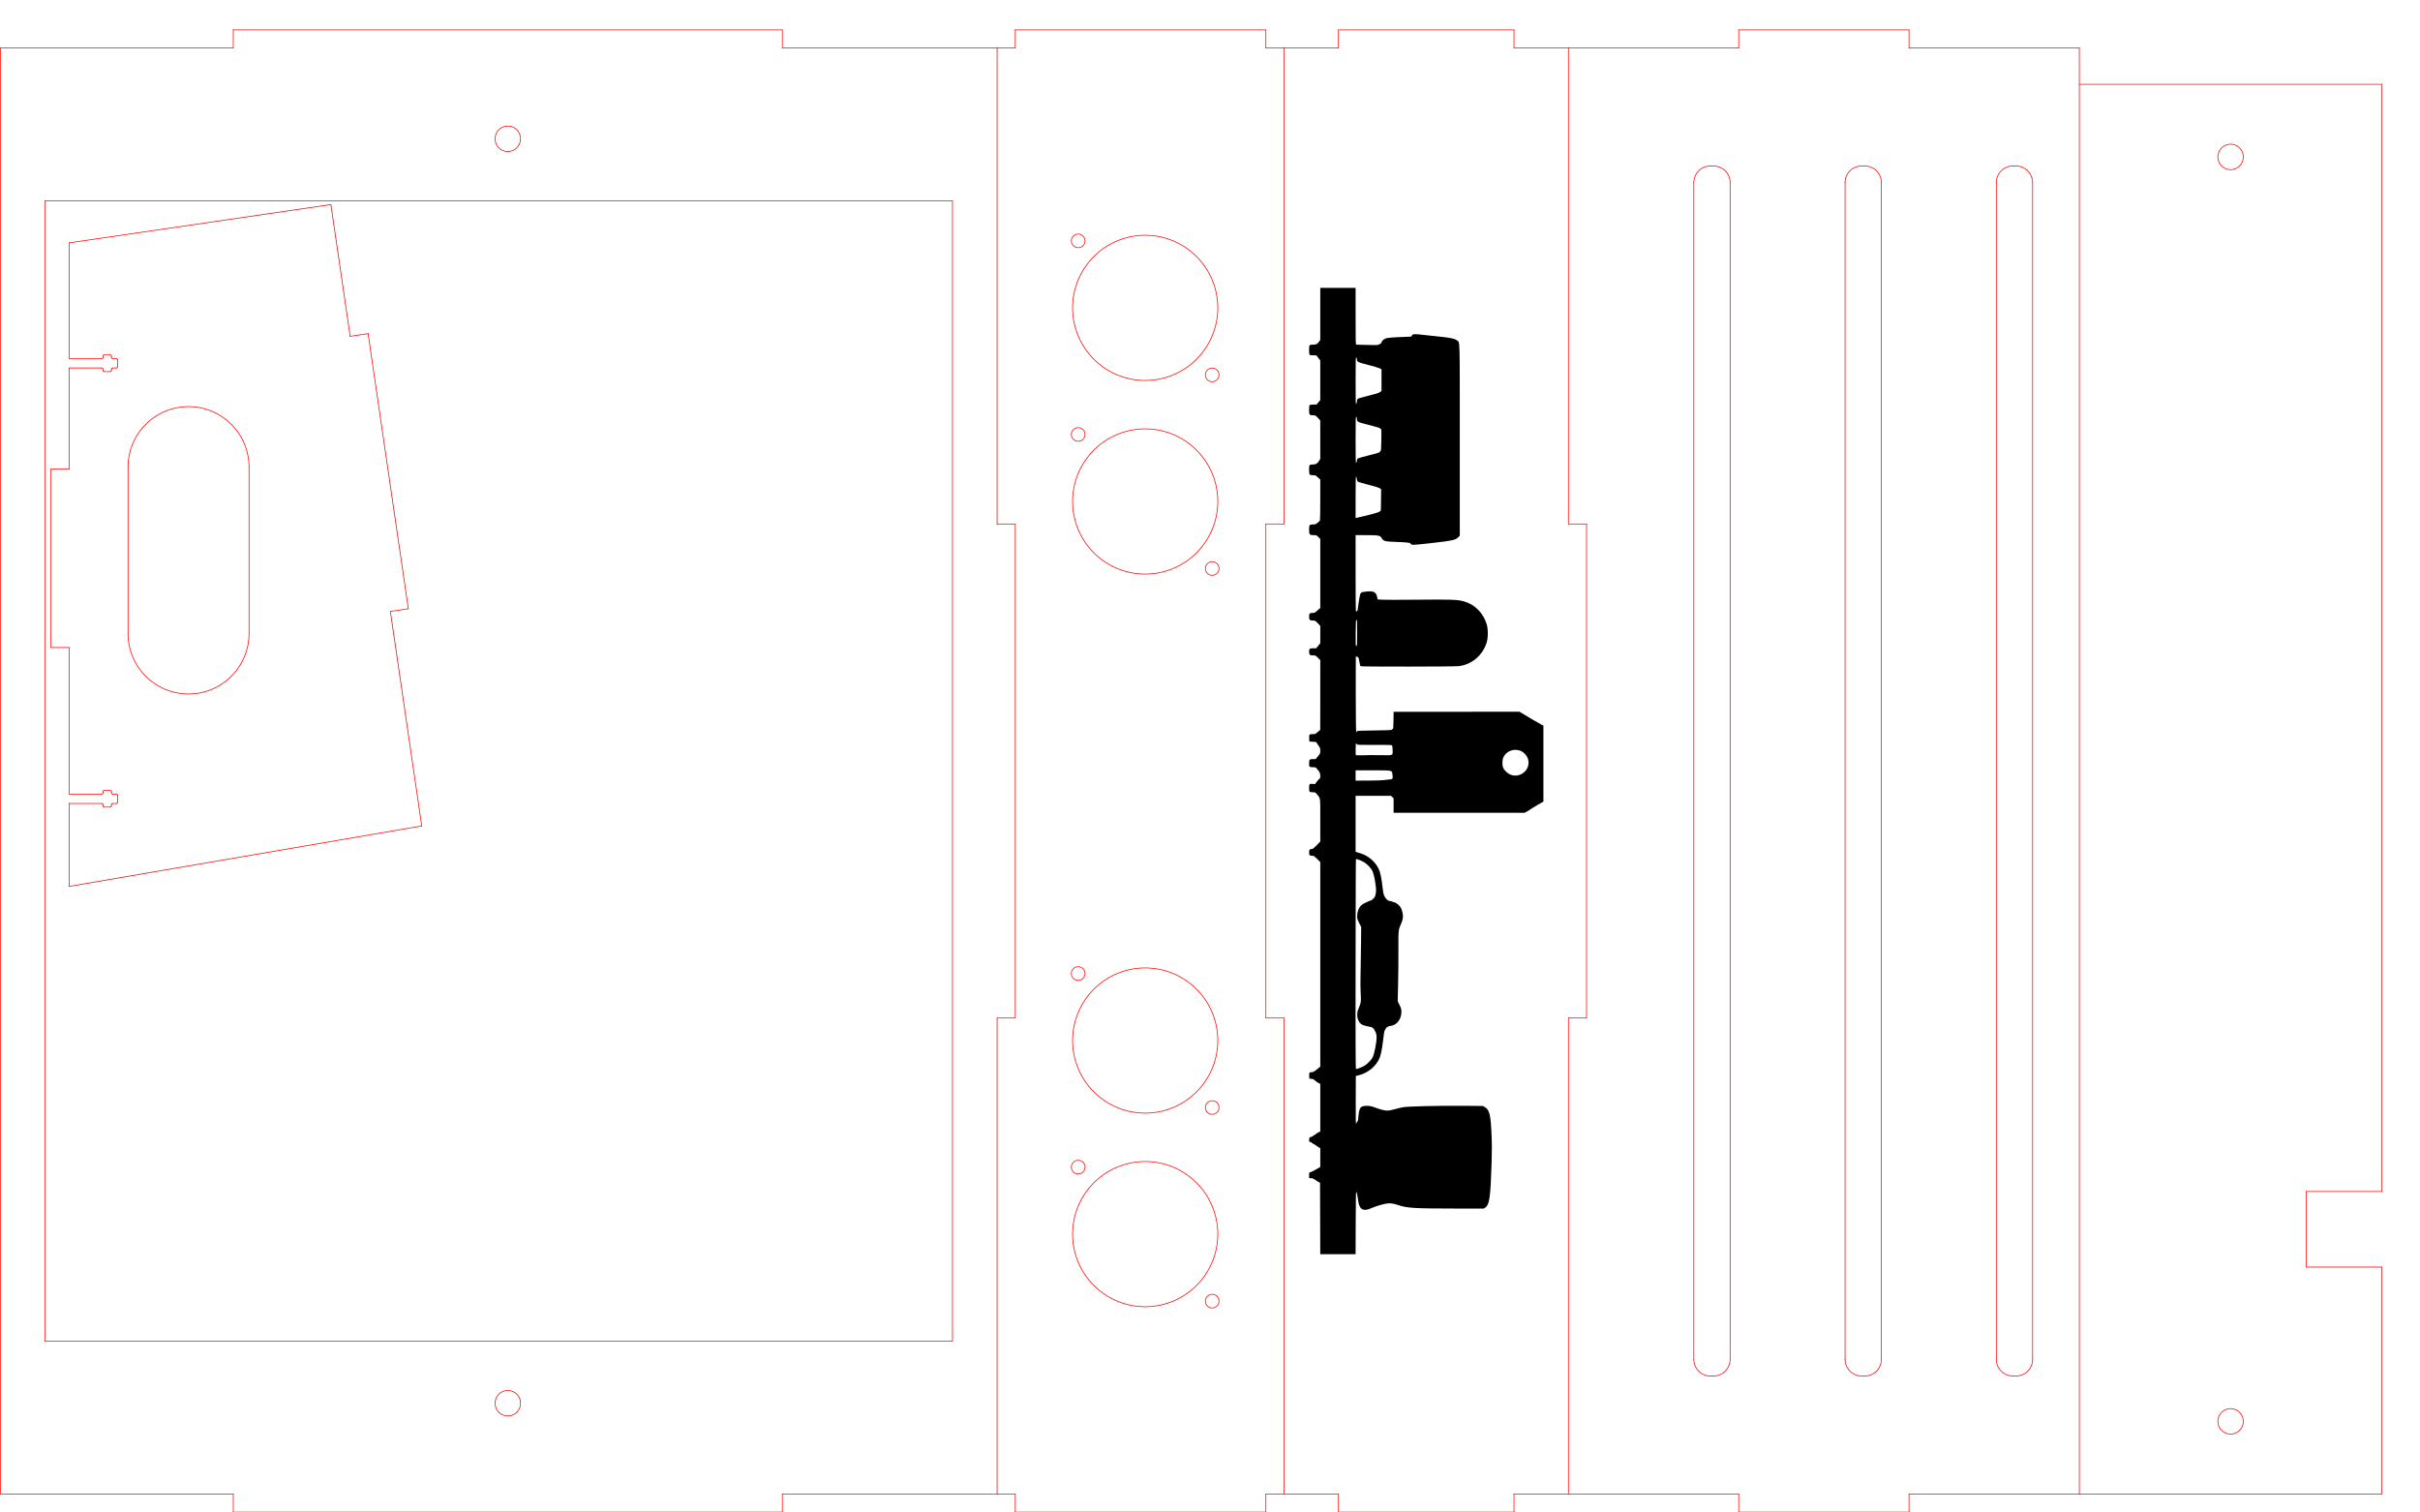 <?xml version="1.0" encoding="UTF-8" standalone="no"?>
<!-- Created with Inkscape (http://www.inkscape.org/) -->

<svg
   xmlns:dc="http://purl.org/dc/elements/1.1/"
   xmlns:cc="http://creativecommons.org/ns#"
   xmlns:rdf="http://www.w3.org/1999/02/22-rdf-syntax-ns#"
   xmlns:svg="http://www.w3.org/2000/svg"
   xmlns="http://www.w3.org/2000/svg"
   xmlns:sodipodi="http://sodipodi.sourceforge.net/DTD/sodipodi-0.dtd"
   xmlns:inkscape="http://www.inkscape.org/namespaces/inkscape"
   width="800mm"
   height="500mm"
   viewBox="0 0 800 500"
   version="1.1"
   id="svg7548"
   inkscape:version="0.92.3 (2405546, 2018-03-11)"
   sodipodi:docname="Sheet_3_Screen_to_top.svg">
  <defs
     id="defs7542" />
  <sodipodi:namedview
     id="base"
     pagecolor="#ffffff"
     bordercolor="#666666"
     borderopacity="1.0"
     inkscape:pageopacity="0.0"
     inkscape:pageshadow="2"
     inkscape:zoom="0.24748737"
     inkscape:cx="1617.9954"
     inkscape:cy="222.96976"
     inkscape:document-units="mm"
     inkscape:current-layer="layer1"
     showgrid="false"
     inkscape:window-width="1920"
     inkscape:window-height="1137"
     inkscape:window-x="-8"
     inkscape:window-y="-8"
     inkscape:window-maximized="1" />
  <g
     inkscape:label="Layer 1"
     inkscape:groupmode="layer"
     id="layer1"
     transform="translate(0,203)">
    <path
       inkscape:connector-curvature="0"
       d="m 787.381,215.879 h -25"
       style="fill:none;stroke:#ff0000;stroke-width:0.238;stroke-linecap:round"
       id="path986" />
    <path
       inkscape:connector-curvature="0"
       d="m 787.381,290.879 v -75"
       style="fill:none;stroke:#ff0000;stroke-width:0.238;stroke-linecap:round"
       id="path988" />
    <path
       inkscape:connector-curvature="0"
       d="m 687.381,290.879 h 100"
       style="fill:none;stroke:#ff0000;stroke-width:0.238;stroke-linecap:round"
       id="path990" />
    <path
       inkscape:connector-curvature="0"
       d="m 787.381,-175.121 h -100"
       style="fill:none;stroke:#ff0000;stroke-width:0.238;stroke-linecap:round"
       id="path994" />
    <path
       inkscape:connector-curvature="0"
       d="M 787.381,190.879 V -175.121"
       style="fill:none;stroke:#ff0000;stroke-width:0.238;stroke-linecap:round"
       id="path996" />
    <path
       inkscape:connector-curvature="0"
       d="m 762.381,190.879 h 25"
       style="fill:none;stroke:#ff0000;stroke-width:0.238;stroke-linecap:round"
       id="path998" />
    <path
       inkscape:connector-curvature="0"
       d="m 762.381,215.879 v -25"
       style="fill:none;stroke:#ff0000;stroke-width:0.238;stroke-linecap:round"
       id="path1000" />
    <path
       inkscape:connector-curvature="0"
       d="m 737.381,262.679 a 4.2,4.2 0 1 0 0,8.4 4.2,4.2 0 1 0 0,-8.4 z"
       style="fill:none;stroke:#ff0000;stroke-width:0.238;stroke-linecap:round"
       id="path1002" />
    <path
       inkscape:connector-curvature="0"
       d="m 737.381,-155.321 a 4.2,4.2 0 1 0 0,8.4 4.2,4.2 0 1 0 0,-8.4 z"
       style="fill:none;stroke:#ff0000;stroke-width:0.238;stroke-linecap:round"
       id="path1004" />
    <path
       inkscape:connector-curvature="0"
       d="m 82.327,-48.581 a 20,20 0 0 0 -40,0"
       style="fill:none;stroke:#ff0000;stroke-width:0.238;stroke-linecap:round"
       id="path402" />
    <path
       inkscape:connector-curvature="0"
       d="m 82.327,6.419 v -55"
       style="fill:none;stroke:#ff0000;stroke-width:0.238;stroke-linecap:round"
       id="path404" />
    <path
       inkscape:connector-curvature="0"
       d="m 42.327,6.419 a 20,20 0 0 0 40,0"
       style="fill:none;stroke:#ff0000;stroke-width:0.238;stroke-linecap:round"
       id="path406" />
    <path
       inkscape:connector-curvature="0"
       d="m 42.327,-48.581 v 55"
       style="fill:none;stroke:#ff0000;stroke-width:0.238;stroke-linecap:round"
       id="path408" />
    <path
       inkscape:connector-curvature="0"
       d="m 34.044,63.01 v 0.4"
       style="fill:none;stroke:#ff0000;stroke-width:0.238;stroke-linecap:round"
       id="path410" />
    <path
       inkscape:connector-curvature="0"
       d="m 34.044,63.01 a 0.4,0.4 0 0 0 -0.4,-0.4"
       style="fill:none;stroke:#ff0000;stroke-width:0.238;stroke-linecap:round"
       id="path412" />
    <path
       inkscape:connector-curvature="0"
       d="m 22.845,62.61 h 10.8"
       style="fill:none;stroke:#ff0000;stroke-width:0.238;stroke-linecap:round"
       id="path414" />
    <path
       inkscape:connector-curvature="0"
       d="M 22.845,90.031 V 62.61"
       style="fill:none;stroke:#ff0000;stroke-width:0.238;stroke-linecap:round"
       id="path416" />
    <path
       inkscape:connector-curvature="0"
       d="M 22.845,90.031 139.419,70.039"
       style="fill:none;stroke:#ff0000;stroke-width:0.238;stroke-linecap:round"
       id="path418" />
    <path
       inkscape:connector-curvature="0"
       d="m 129.05,-0.887 10.369,70.926"
       style="fill:none;stroke:#ff0000;stroke-width:0.238;stroke-linecap:round"
       id="path420" />
    <path
       inkscape:connector-curvature="0"
       d="m 134.987,-1.755 -5.937,0.868"
       style="fill:none;stroke:#ff0000;stroke-width:0.238;stroke-linecap:round"
       id="path422" />
    <path
       inkscape:connector-curvature="0"
       d="M 134.987,-1.755 121.691,-92.704"
       style="fill:none;stroke:#ff0000;stroke-width:0.238;stroke-linecap:round"
       id="path424" />
    <path
       inkscape:connector-curvature="0"
       d="m 115.754,-91.836 5.937,-0.868"
       style="fill:none;stroke:#ff0000;stroke-width:0.238;stroke-linecap:round"
       id="path426" />
    <path
       inkscape:connector-curvature="0"
       d="m 109.389,-135.373 6.365,43.537"
       style="fill:none;stroke:#ff0000;stroke-width:0.238;stroke-linecap:round"
       id="path428" />
    <path
       inkscape:connector-curvature="0"
       d="m 22.845,-122.721 86.544,-12.652"
       style="fill:none;stroke:#ff0000;stroke-width:0.238;stroke-linecap:round"
       id="path430" />
    <path
       inkscape:connector-curvature="0"
       d="m 22.845,-84.457 v -38.263"
       style="fill:none;stroke:#ff0000;stroke-width:0.238;stroke-linecap:round"
       id="path432" />
    <path
       inkscape:connector-curvature="0"
       d="m 33.645,-84.457 h -10.8"
       style="fill:none;stroke:#ff0000;stroke-width:0.238;stroke-linecap:round"
       id="path434" />
    <path
       inkscape:connector-curvature="0"
       d="m 33.645,-84.457 a 0.4,0.4 0 0 0 0.4,-0.4"
       style="fill:none;stroke:#ff0000;stroke-width:0.238;stroke-linecap:round"
       id="path436" />
    <path
       inkscape:connector-curvature="0"
       d="m 34.044,-85.257 v 0.4"
       style="fill:none;stroke:#ff0000;stroke-width:0.238;stroke-linecap:round"
       id="path438" />
    <path
       inkscape:connector-curvature="0"
       d="m 34.444,-85.657 a 0.4,0.4 0 0 0 -0.4,0.4"
       style="fill:none;stroke:#ff0000;stroke-width:0.238;stroke-linecap:round"
       id="path440" />
    <path
       inkscape:connector-curvature="0"
       d="M 36.445,-85.657 H 34.444"
       style="fill:none;stroke:#ff0000;stroke-width:0.238;stroke-linecap:round"
       id="path442" />
    <path
       inkscape:connector-curvature="0"
       d="m 36.845,-85.257 a 0.4,0.4 0 0 0 -0.4,-0.4"
       style="fill:none;stroke:#ff0000;stroke-width:0.238;stroke-linecap:round"
       id="path444" />
    <path
       inkscape:connector-curvature="0"
       d="m 36.845,-84.858 v -0.4"
       style="fill:none;stroke:#ff0000;stroke-width:0.238;stroke-linecap:round"
       id="path446" />
    <path
       inkscape:connector-curvature="0"
       d="m 36.845,-84.858 a 0.4,0.4 0 0 0 0.4,0.4"
       style="fill:none;stroke:#ff0000;stroke-width:0.238;stroke-linecap:round"
       id="path448" />
    <path
       inkscape:connector-curvature="0"
       d="m 38.444,-84.457 h -1.2"
       style="fill:none;stroke:#ff0000;stroke-width:0.238;stroke-linecap:round"
       id="path450" />
    <path
       inkscape:connector-curvature="0"
       d="m 38.845,-84.058 a 0.4,0.4 0 0 0 -0.4,-0.4"
       style="fill:none;stroke:#ff0000;stroke-width:0.238;stroke-linecap:round"
       id="path452" />
    <path
       inkscape:connector-curvature="0"
       d="m 38.845,-81.757 v -2.3"
       style="fill:none;stroke:#ff0000;stroke-width:0.238;stroke-linecap:round"
       id="path454" />
    <path
       inkscape:connector-curvature="0"
       d="m 38.444,-81.358 a 0.4,0.4 0 0 0 0.4,-0.4"
       style="fill:none;stroke:#ff0000;stroke-width:0.238;stroke-linecap:round"
       id="path456" />
    <path
       inkscape:connector-curvature="0"
       d="m 37.245,-81.358 h 1.2"
       style="fill:none;stroke:#ff0000;stroke-width:0.238;stroke-linecap:round"
       id="path458" />
    <path
       inkscape:connector-curvature="0"
       d="m 37.245,-81.358 a 0.4,0.4 0 0 0 -0.4,0.4"
       style="fill:none;stroke:#ff0000;stroke-width:0.238;stroke-linecap:round"
       id="path460" />
    <path
       inkscape:connector-curvature="0"
       d="m 36.845,-80.558 v -0.4"
       style="fill:none;stroke:#ff0000;stroke-width:0.238;stroke-linecap:round"
       id="path462" />
    <path
       inkscape:connector-curvature="0"
       d="m 36.445,-80.157 a 0.4,0.4 0 0 0 0.4,-0.4"
       style="fill:none;stroke:#ff0000;stroke-width:0.238;stroke-linecap:round"
       id="path464" />
    <path
       inkscape:connector-curvature="0"
       d="m 34.444,-80.157 h 2"
       style="fill:none;stroke:#ff0000;stroke-width:0.238;stroke-linecap:round"
       id="path466" />
    <path
       inkscape:connector-curvature="0"
       d="m 34.044,-80.558 a 0.4,0.4 0 0 0 0.4,0.4"
       style="fill:none;stroke:#ff0000;stroke-width:0.238;stroke-linecap:round"
       id="path468" />
    <path
       inkscape:connector-curvature="0"
       d="m 34.044,-80.957 v 0.4"
       style="fill:none;stroke:#ff0000;stroke-width:0.238;stroke-linecap:round"
       id="path470" />
    <path
       inkscape:connector-curvature="0"
       d="m 34.044,-80.957 a 0.4,0.4 0 0 0 -0.4,-0.4"
       style="fill:none;stroke:#ff0000;stroke-width:0.238;stroke-linecap:round"
       id="path472" />
    <path
       inkscape:connector-curvature="0"
       d="m 22.845,-81.358 h 10.8"
       style="fill:none;stroke:#ff0000;stroke-width:0.238;stroke-linecap:round"
       id="path474" />
    <path
       inkscape:connector-curvature="0"
       d="m 22.845,-47.907 v -33.45"
       style="fill:none;stroke:#ff0000;stroke-width:0.238;stroke-linecap:round"
       id="path476" />
    <path
       inkscape:connector-curvature="0"
       d="M 16.844,-47.907 H 22.845"
       style="fill:none;stroke:#ff0000;stroke-width:0.238;stroke-linecap:round"
       id="path478" />
    <path
       inkscape:connector-curvature="0"
       d="M 16.844,-47.907 V 11.06"
       style="fill:none;stroke:#ff0000;stroke-width:0.238;stroke-linecap:round"
       id="path480" />
    <path
       inkscape:connector-curvature="0"
       d="M 22.845,11.06 H 16.844"
       style="fill:none;stroke:#ff0000;stroke-width:0.238;stroke-linecap:round"
       id="path482" />
    <path
       inkscape:connector-curvature="0"
       d="m 22.845,59.51 v -48.45"
       style="fill:none;stroke:#ff0000;stroke-width:0.238;stroke-linecap:round"
       id="path484" />
    <path
       inkscape:connector-curvature="0"
       d="m 33.645,59.51 h -10.8"
       style="fill:none;stroke:#ff0000;stroke-width:0.238;stroke-linecap:round"
       id="path486" />
    <path
       inkscape:connector-curvature="0"
       d="m 33.645,59.51 a 0.4,0.4 0 0 0 0.4,-0.4"
       style="fill:none;stroke:#ff0000;stroke-width:0.238;stroke-linecap:round"
       id="path488" />
    <path
       inkscape:connector-curvature="0"
       d="m 34.044,58.71 v 0.4"
       style="fill:none;stroke:#ff0000;stroke-width:0.238;stroke-linecap:round"
       id="path490" />
    <path
       inkscape:connector-curvature="0"
       d="m 34.444,58.31 a 0.4,0.4 0 0 0 -0.4,0.4"
       style="fill:none;stroke:#ff0000;stroke-width:0.238;stroke-linecap:round"
       id="path492" />
    <path
       inkscape:connector-curvature="0"
       d="M 36.445,58.31 H 34.444"
       style="fill:none;stroke:#ff0000;stroke-width:0.238;stroke-linecap:round"
       id="path494" />
    <path
       inkscape:connector-curvature="0"
       d="m 36.845,58.71 a 0.4,0.4 0 0 0 -0.4,-0.4"
       style="fill:none;stroke:#ff0000;stroke-width:0.238;stroke-linecap:round"
       id="path496" />
    <path
       inkscape:connector-curvature="0"
       d="m 36.845,59.11 v -0.4"
       style="fill:none;stroke:#ff0000;stroke-width:0.238;stroke-linecap:round"
       id="path498" />
    <path
       inkscape:connector-curvature="0"
       d="m 36.845,59.11 a 0.4,0.4 0 0 0 0.4,0.4"
       style="fill:none;stroke:#ff0000;stroke-width:0.238;stroke-linecap:round"
       id="path500" />
    <path
       inkscape:connector-curvature="0"
       d="m 38.444,59.51 h -1.2"
       style="fill:none;stroke:#ff0000;stroke-width:0.238;stroke-linecap:round"
       id="path502" />
    <path
       inkscape:connector-curvature="0"
       d="m 38.845,59.91 a 0.4,0.4 0 0 0 -0.4,-0.4"
       style="fill:none;stroke:#ff0000;stroke-width:0.238;stroke-linecap:round"
       id="path504" />
    <path
       inkscape:connector-curvature="0"
       d="m 38.845,62.21 v -2.3"
       style="fill:none;stroke:#ff0000;stroke-width:0.238;stroke-linecap:round"
       id="path506" />
    <path
       inkscape:connector-curvature="0"
       d="m 38.444,62.61 a 0.4,0.4 0 0 0 0.4,-0.4"
       style="fill:none;stroke:#ff0000;stroke-width:0.238;stroke-linecap:round"
       id="path508" />
    <path
       inkscape:connector-curvature="0"
       d="m 37.245,62.61 h 1.2"
       style="fill:none;stroke:#ff0000;stroke-width:0.238;stroke-linecap:round"
       id="path510" />
    <path
       inkscape:connector-curvature="0"
       d="m 37.245,62.61 a 0.4,0.4 0 0 0 -0.4,0.4"
       style="fill:none;stroke:#ff0000;stroke-width:0.238;stroke-linecap:round"
       id="path512" />
    <path
       inkscape:connector-curvature="0"
       d="m 36.845,63.41 v -0.4"
       style="fill:none;stroke:#ff0000;stroke-width:0.238;stroke-linecap:round"
       id="path514" />
    <path
       inkscape:connector-curvature="0"
       d="m 36.445,63.81 a 0.4,0.4 0 0 0 0.4,-0.4"
       style="fill:none;stroke:#ff0000;stroke-width:0.238;stroke-linecap:round"
       id="path516" />
    <path
       inkscape:connector-curvature="0"
       d="m 34.444,63.81 h 2"
       style="fill:none;stroke:#ff0000;stroke-width:0.238;stroke-linecap:round"
       id="path518" />
    <path
       inkscape:connector-curvature="0"
       d="m 34.044,63.41 a 0.4,0.4 0 0 0 0.4,0.4"
       style="fill:none;stroke:#ff0000;stroke-width:0.238;stroke-linecap:round"
       id="path520" />
    <path
       inkscape:connector-curvature="0"
       d="m 378.577,-77.223 a 24,24 0 1 0 0,-48 24,24 0 1 0 0,48 z"
       style="fill:none;stroke:#ff0000;stroke-width:0.238;stroke-linecap:round"
       id="path736" />
    <path
       inkscape:connector-curvature="0"
       d="m 378.577,-13.223 a 24,24 0 1 0 0,-48 24,24 0 1 0 0,48 z"
       style="fill:none;stroke:#ff0000;stroke-width:0.238;stroke-linecap:round"
       id="path738" />
    <path
       inkscape:connector-curvature="0"
       d="m 378.577,164.981 a 24,24 0 1 0 0,-48 24,24 0 1 0 0,48 z"
       style="fill:none;stroke:#ff0000;stroke-width:0.238;stroke-linecap:round"
       id="path740" />
    <path
       inkscape:connector-curvature="0"
       d="m 378.577,228.981 a 24,24 0 1 0 0,-48 24,24 0 1 0 0,48 z"
       style="fill:none;stroke:#ff0000;stroke-width:0.238;stroke-linecap:round"
       id="path742" />
    <path
       inkscape:connector-curvature="0"
       d="m 356.427,185.081 a 2.25,2.25 0 1 0 0,-4.5 2.25,2.25 0 1 0 0,4.5 z"
       style="fill:none;stroke:#ff0000;stroke-width:0.238;stroke-linecap:round"
       id="path744" />
    <path
       inkscape:connector-curvature="0"
       d="m 400.727,229.381 a 2.25,2.25 0 1 0 0,-4.5 2.25,2.25 0 1 0 0,4.5 z"
       style="fill:none;stroke:#ff0000;stroke-width:0.238;stroke-linecap:round"
       id="path746" />
    <path
       inkscape:connector-curvature="0"
       d="m 400.727,165.381 a 2.25,2.25 0 1 0 0,-4.5 2.25,2.25 0 1 0 0,4.5 z"
       style="fill:none;stroke:#ff0000;stroke-width:0.238;stroke-linecap:round"
       id="path748" />
    <path
       inkscape:connector-curvature="0"
       d="m 356.427,121.081 a 2.25,2.25 0 1 0 0,-4.5 2.25,2.25 0 1 0 0,4.5 z"
       style="fill:none;stroke:#ff0000;stroke-width:0.238;stroke-linecap:round"
       id="path750" />
    <path
       inkscape:connector-curvature="0"
       d="m 400.727,-12.823 a 2.25,2.25 0 1 0 0,-4.5 2.25,2.25 0 1 0 0,4.5 z"
       style="fill:none;stroke:#ff0000;stroke-width:0.238;stroke-linecap:round"
       id="path752" />
    <path
       inkscape:connector-curvature="0"
       d="m 356.427,-57.123 a 2.25,2.25 0 1 0 0,-4.5 2.25,2.25 0 1 0 0,4.5 z"
       style="fill:none;stroke:#ff0000;stroke-width:0.238;stroke-linecap:round"
       id="path754" />
    <path
       inkscape:connector-curvature="0"
       d="m 400.727,-76.823 a 2.25,2.25 0 1 0 0,-4.5 2.25,2.25 0 1 0 0,4.5 z"
       style="fill:none;stroke:#ff0000;stroke-width:0.238;stroke-linecap:round"
       id="path756" />
    <path
       inkscape:connector-curvature="0"
       d="m 356.427,-121.123 a 2.25,2.25 0 1 0 0,-4.5 2.25,2.25 0 1 0 0,4.5 z"
       style="fill:none;stroke:#ff0000;stroke-width:0.238;stroke-linecap:round"
       id="path758" />
    <path
       inkscape:connector-curvature="0"
       d="M 329.621,-187.121 V -29.787"
       style="fill:none;stroke:#ff0000;stroke-width:0.238;stroke-linecap:round"
       id="path760" />
    <path
       inkscape:connector-curvature="0"
       d="m 335.621,-29.787 h -6"
       style="fill:none;stroke:#ff0000;stroke-width:0.238;stroke-linecap:round"
       id="path762" />
    <path
       inkscape:connector-curvature="0"
       d="M 335.621,133.546 V -29.787"
       style="fill:none;stroke:#ff0000;stroke-width:0.238;stroke-linecap:round"
       id="path764" />
    <path
       inkscape:connector-curvature="0"
       d="m 329.621,133.546 h 6"
       style="fill:none;stroke:#ff0000;stroke-width:0.238;stroke-linecap:round"
       id="path766" />
    <path
       inkscape:connector-curvature="0"
       d="M 329.621,133.546 V 290.879"
       style="fill:none;stroke:#ff0000;stroke-width:0.238;stroke-linecap:round"
       id="path768" />
    <path
       inkscape:connector-curvature="0"
       d="m 335.621,290.879 h -6"
       style="fill:none;stroke:#ff0000;stroke-width:0.238;stroke-linecap:round"
       id="path770" />
    <path
       inkscape:connector-curvature="0"
       d="m 335.621,296.879 v -6"
       style="fill:none;stroke:#ff0000;stroke-width:0.238;stroke-linecap:round"
       id="path772" />
    <path
       inkscape:connector-curvature="0"
       d="m 335.621,296.879 h 82.85"
       style="fill:none;stroke:#ff0000;stroke-width:0.238;stroke-linecap:round"
       id="path774" />
    <path
       inkscape:connector-curvature="0"
       d="m 418.471,290.879 v 6"
       style="fill:none;stroke:#ff0000;stroke-width:0.238;stroke-linecap:round"
       id="path776" />
    <path
       inkscape:connector-curvature="0"
       d="m 424.471,290.879 h -6"
       style="fill:none;stroke:#ff0000;stroke-width:0.238;stroke-linecap:round"
       id="path778" />
    <path
       inkscape:connector-curvature="0"
       d="m 418.471,133.546 h 6"
       style="fill:none;stroke:#ff0000;stroke-width:0.238;stroke-linecap:round"
       id="path782" />
    <path
       inkscape:connector-curvature="0"
       d="M 418.471,-29.787 V 133.546"
       style="fill:none;stroke:#ff0000;stroke-width:0.238;stroke-linecap:round"
       id="path784" />
    <path
       inkscape:connector-curvature="0"
       d="m 424.471,-29.787 h -6"
       style="fill:none;stroke:#ff0000;stroke-width:0.238;stroke-linecap:round"
       id="path786" />
    <path
       inkscape:connector-curvature="0"
       d="m 418.471,-187.121 h 6"
       style="fill:none;stroke:#ff0000;stroke-width:0.238;stroke-linecap:round"
       id="path790" />
    <path
       inkscape:connector-curvature="0"
       d="m 418.471,-193.121 v 6"
       style="fill:none;stroke:#ff0000;stroke-width:0.238;stroke-linecap:round"
       id="path792" />
    <path
       inkscape:connector-curvature="0"
       d="M 418.471,-193.121 H 335.621"
       style="fill:none;stroke:#ff0000;stroke-width:0.238;stroke-linecap:round"
       id="path794" />
    <path
       inkscape:connector-curvature="0"
       d="m 335.621,-187.121 v -6"
       style="fill:none;stroke:#ff0000;stroke-width:0.238;stroke-linecap:round"
       id="path796" />
    <path
       inkscape:connector-curvature="0"
       d="m 329.621,-187.121 h 6"
       style="fill:none;stroke:#ff0000;stroke-width:0.238;stroke-linecap:round"
       id="path798" />
    <path
       inkscape:connector-curvature="0"
       d="m 524.491,133.546 h -6"
       style="fill:none;stroke:#ff0000;stroke-width:0.238;stroke-linecap:round"
       id="path897" />
    <path
       inkscape:connector-curvature="0"
       d="M 524.491,133.546 V -29.787"
       style="fill:none;stroke:#ff0000;stroke-width:0.238;stroke-linecap:round"
       id="path899" />
    <path
       inkscape:connector-curvature="0"
       d="m 518.491,-29.787 h 6"
       style="fill:none;stroke:#ff0000;stroke-width:0.238;stroke-linecap:round"
       id="path901" />
    <g
       id="g8517">
      <path
         id="path780"
         style="fill:none;stroke:#ff0000;stroke-width:0.238;stroke-linecap:round"
         d="M 424.471,290.879 V 133.546"
         inkscape:connector-curvature="0" />
      <path
         id="path788"
         style="fill:none;stroke:#ff0000;stroke-width:0.238;stroke-linecap:round"
         d="M 424.471,-29.787 V -187.121"
         inkscape:connector-curvature="0" />
      <path
         id="path885"
         style="fill:none;stroke:#ff0000;stroke-width:0.238;stroke-linecap:round"
         d="m 442.471,290.879 h -18"
         inkscape:connector-curvature="0" />
      <path
         id="path887"
         style="fill:none;stroke:#ff0000;stroke-width:0.238;stroke-linecap:round"
         d="m 442.471,296.879 v -6"
         inkscape:connector-curvature="0" />
      <path
         id="path889"
         style="fill:none;stroke:#ff0000;stroke-width:0.238;stroke-linecap:round"
         d="m 442.471,296.879 h 58.02"
         inkscape:connector-curvature="0" />
      <path
         id="path891"
         style="fill:none;stroke:#ff0000;stroke-width:0.238;stroke-linecap:round"
         d="m 500.491,290.879 v 6"
         inkscape:connector-curvature="0" />
      <path
         id="path893"
         style="fill:none;stroke:#ff0000;stroke-width:0.238;stroke-linecap:round"
         d="m 518.491,290.879 h -18"
         inkscape:connector-curvature="0" />
      <path
         id="path895"
         style="fill:none;stroke:#ff0000;stroke-width:0.238;stroke-linecap:round"
         d="M 518.491,133.546 V 290.879"
         inkscape:connector-curvature="0" />
      <path
         id="path903"
         style="fill:none;stroke:#ff0000;stroke-width:0.238;stroke-linecap:round"
         d="M 518.491,-187.121 V -29.787"
         inkscape:connector-curvature="0" />
      <path
         id="path905"
         style="fill:none;stroke:#ff0000;stroke-width:0.238;stroke-linecap:round"
         d="m 500.491,-187.121 h 18"
         inkscape:connector-curvature="0" />
      <path
         id="path907"
         style="fill:none;stroke:#ff0000;stroke-width:0.238;stroke-linecap:round"
         d="m 500.491,-193.121 v 6"
         inkscape:connector-curvature="0" />
      <path
         id="path909"
         style="fill:none;stroke:#ff0000;stroke-width:0.238;stroke-linecap:round"
         d="M 500.491,-193.121 H 442.471"
         inkscape:connector-curvature="0" />
      <path
         id="path911"
         style="fill:none;stroke:#ff0000;stroke-width:0.238;stroke-linecap:round"
         d="m 442.471,-187.121 v -6"
         inkscape:connector-curvature="0" />
      <path
         id="path913"
         style="fill:none;stroke:#ff0000;stroke-width:0.238;stroke-linecap:round"
         d="m 424.471,-187.121 h 18"
         inkscape:connector-curvature="0" />
    </g>
    <path
       inkscape:connector-curvature="0"
       d="m 167.871,-152.921 a 4.2,4.2 0 1 0 0,-8.4 4.2,4.2 0 1 0 0,8.4 z"
       style="fill:none;stroke:#ff0000;stroke-width:0.238;stroke-linecap:round"
       id="path1063" />
    <path
       inkscape:connector-curvature="0"
       d="M 14.871,-136.621 V 240.379"
       style="fill:none;stroke:#ff0000;stroke-width:0.238;stroke-linecap:round"
       id="path1065" />
    <path
       inkscape:connector-curvature="0"
       d="M 314.871,-136.621 H 14.871"
       style="fill:none;stroke:#ff0000;stroke-width:0.238;stroke-linecap:round"
       id="path1067" />
    <path
       inkscape:connector-curvature="0"
       d="M 314.871,240.379 V -136.621"
       style="fill:none;stroke:#ff0000;stroke-width:0.238;stroke-linecap:round"
       id="path1069" />
    <path
       inkscape:connector-curvature="0"
       d="M 14.871,240.379 H 314.871"
       style="fill:none;stroke:#ff0000;stroke-width:0.238;stroke-linecap:round"
       id="path1071" />
    <path
       inkscape:connector-curvature="0"
       d="m 258.621,-187.121 h 71"
       style="fill:none;stroke:#ff0000;stroke-width:0.238;stroke-linecap:round"
       id="path1079" />
    <path
       inkscape:connector-curvature="0"
       d="m 258.621,-193.121 v 6"
       style="fill:none;stroke:#ff0000;stroke-width:0.238;stroke-linecap:round"
       id="path1081" />
    <path
       inkscape:connector-curvature="0"
       d="m 258.621,-193.121 h -181.5"
       style="fill:none;stroke:#ff0000;stroke-width:0.238;stroke-linecap:round"
       id="path1083" />
    <path
       inkscape:connector-curvature="0"
       d="m 77.121,-187.121 v -6"
       style="fill:none;stroke:#ff0000;stroke-width:0.238;stroke-linecap:round"
       id="path1085" />
    <path
       inkscape:connector-curvature="0"
       d="m 0.121,-187.121 h 77"
       style="fill:none;stroke:#ff0000;stroke-width:0.238;stroke-linecap:round"
       id="path1087" />
    <path
       inkscape:connector-curvature="0"
       d="M 0.121,-187.121 V 290.879"
       style="fill:none;stroke:#ff0000;stroke-width:0.238;stroke-linecap:round"
       id="path1089" />
    <path
       inkscape:connector-curvature="0"
       d="m 77.121,290.879 h -77"
       style="fill:none;stroke:#ff0000;stroke-width:0.238;stroke-linecap:round"
       id="path1091" />
    <path
       inkscape:connector-curvature="0"
       d="m 77.121,296.879 v -6"
       style="fill:none;stroke:#ff0000;stroke-width:0.238;stroke-linecap:round"
       id="path1093" />
    <path
       inkscape:connector-curvature="0"
       d="m 77.121,296.879 h 181.5"
       style="fill:none;stroke:#ff0000;stroke-width:0.238;stroke-linecap:round"
       id="path1095" />
    <path
       inkscape:connector-curvature="0"
       d="m 258.621,290.879 v 6"
       style="fill:none;stroke:#ff0000;stroke-width:0.238;stroke-linecap:round"
       id="path1097" />
    <path
       inkscape:connector-curvature="0"
       d="m 329.621,290.879 h -71"
       style="fill:none;stroke:#ff0000;stroke-width:0.238;stroke-linecap:round"
       id="path1099" />
    <path
       inkscape:connector-curvature="0"
       d="m 167.871,265.079 a 4.2,4.2 0 1 0 0,-8.4 4.2,4.2 0 1 0 0,8.4 z"
       style="fill:none;stroke:#ff0000;stroke-width:0.238;stroke-linecap:round"
       id="path1105" />
    <path
       inkscape:connector-curvature="0"
       d="m 615.44,251.879 h 1"
       style="fill:none;stroke:#ff0000;stroke-width:0.238;stroke-linecap:round"
       id="path1754" />
    <path
       inkscape:connector-curvature="0"
       d="m 609.94,246.379 a 5.5,5.5 0 0 0 5.5,5.5"
       style="fill:none;stroke:#ff0000;stroke-width:0.238;stroke-linecap:round"
       id="path1756" />
    <path
       inkscape:connector-curvature="0"
       d="m 609.94,-142.621 v 389"
       style="fill:none;stroke:#ff0000;stroke-width:0.238;stroke-linecap:round"
       id="path1758" />
    <path
       inkscape:connector-curvature="0"
       d="m 615.44,-148.121 a 5.5,5.5 0 0 0 -5.5,5.5"
       style="fill:none;stroke:#ff0000;stroke-width:0.238;stroke-linecap:round"
       id="path1760" />
    <path
       inkscape:connector-curvature="0"
       d="m 616.44,-148.121 h -1"
       style="fill:none;stroke:#ff0000;stroke-width:0.238;stroke-linecap:round"
       id="path1762" />
    <path
       inkscape:connector-curvature="0"
       d="m 621.94,-142.621 a 5.5,5.5 0 0 0 -5.5,-5.5"
       style="fill:none;stroke:#ff0000;stroke-width:0.238;stroke-linecap:round"
       id="path1764" />
    <path
       inkscape:connector-curvature="0"
       d="m 621.94,246.379 v -389"
       style="fill:none;stroke:#ff0000;stroke-width:0.238;stroke-linecap:round"
       id="path1766" />
    <path
       inkscape:connector-curvature="0"
       d="m 616.44,251.879 a 5.5,5.5 0 0 0 5.5,-5.5"
       style="fill:none;stroke:#ff0000;stroke-width:0.238;stroke-linecap:round"
       id="path1768" />
    <path
       inkscape:connector-curvature="0"
       d="m 665.44,251.879 h 1"
       style="fill:none;stroke:#ff0000;stroke-width:0.238;stroke-linecap:round"
       id="path1770" />
    <path
       inkscape:connector-curvature="0"
       d="m 659.94,246.379 a 5.5,5.5 0 0 0 5.5,5.5"
       style="fill:none;stroke:#ff0000;stroke-width:0.238;stroke-linecap:round"
       id="path1772" />
    <path
       inkscape:connector-curvature="0"
       d="m 659.94,-142.621 v 389"
       style="fill:none;stroke:#ff0000;stroke-width:0.238;stroke-linecap:round"
       id="path1774" />
    <path
       inkscape:connector-curvature="0"
       d="m 665.44,-148.121 a 5.5,5.5 0 0 0 -5.5,5.5"
       style="fill:none;stroke:#ff0000;stroke-width:0.238;stroke-linecap:round"
       id="path1776" />
    <path
       inkscape:connector-curvature="0"
       d="m 666.44,-148.121 h -1"
       style="fill:none;stroke:#ff0000;stroke-width:0.238;stroke-linecap:round"
       id="path1778" />
    <path
       inkscape:connector-curvature="0"
       d="m 671.94,-142.621 a 5.5,5.5 0 0 0 -5.5,-5.5"
       style="fill:none;stroke:#ff0000;stroke-width:0.238;stroke-linecap:round"
       id="path1780" />
    <path
       inkscape:connector-curvature="0"
       d="m 671.94,246.379 v -389"
       style="fill:none;stroke:#ff0000;stroke-width:0.238;stroke-linecap:round"
       id="path1782" />
    <path
       inkscape:connector-curvature="0"
       d="m 666.44,251.879 a 5.5,5.5 0 0 0 5.5,-5.5"
       style="fill:none;stroke:#ff0000;stroke-width:0.238;stroke-linecap:round"
       id="path1784" />
    <path
       inkscape:connector-curvature="0"
       d="M 631.084,-193.121 H 574.787"
       style="fill:none;stroke:#ff0000;stroke-width:0.238;stroke-linecap:round"
       id="path1786" />
    <path
       inkscape:connector-curvature="0"
       d="m 574.787,-187.121 v -6"
       style="fill:none;stroke:#ff0000;stroke-width:0.238;stroke-linecap:round"
       id="path1788" />
    <path
       inkscape:connector-curvature="0"
       d="m 518.491,-187.121 h 56.297"
       style="fill:none;stroke:#ff0000;stroke-width:0.238;stroke-linecap:round"
       id="path1790" />
    <path
       inkscape:connector-curvature="0"
       d="M 574.787,290.879 H 518.491"
       style="fill:none;stroke:#ff0000;stroke-width:0.238;stroke-linecap:round"
       id="path1802" />
    <path
       inkscape:connector-curvature="0"
       d="m 574.787,296.879 v -6"
       style="fill:none;stroke:#ff0000;stroke-width:0.238;stroke-linecap:round"
       id="path1804" />
    <path
       inkscape:connector-curvature="0"
       d="m 574.787,296.879 h 56.297"
       style="fill:none;stroke:#ff0000;stroke-width:0.238;stroke-linecap:round"
       id="path1806" />
    <path
       inkscape:connector-curvature="0"
       d="m 631.084,290.879 v 6"
       style="fill:none;stroke:#ff0000;stroke-width:0.238;stroke-linecap:round"
       id="path1808" />
    <path
       inkscape:connector-curvature="0"
       d="M 687.381,290.879 H 631.084"
       style="fill:none;stroke:#ff0000;stroke-width:0.238;stroke-linecap:round"
       id="path1810" />
    <path
       inkscape:connector-curvature="0"
       d="M 687.381,290.879 V -187.121"
       style="fill:none;stroke:#ff0000;stroke-width:0.238;stroke-linecap:round"
       id="path1812" />
    <path
       inkscape:connector-curvature="0"
       d="m 631.084,-187.121 h 56.297"
       style="fill:none;stroke:#ff0000;stroke-width:0.238;stroke-linecap:round"
       id="path1814" />
    <path
       inkscape:connector-curvature="0"
       d="m 631.084,-193.121 v 6"
       style="fill:none;stroke:#ff0000;stroke-width:0.238;stroke-linecap:round"
       id="path1816" />
    <path
       inkscape:connector-curvature="0"
       d="m 559.94,246.379 a 5.5,5.5 0 0 0 5.5,5.5"
       style="fill:none;stroke:#ff0000;stroke-width:0.238;stroke-linecap:round"
       id="path1818" />
    <path
       inkscape:connector-curvature="0"
       d="m 559.94,-142.621 v 389"
       style="fill:none;stroke:#ff0000;stroke-width:0.238;stroke-linecap:round"
       id="path1820" />
    <path
       inkscape:connector-curvature="0"
       d="m 565.44,-148.121 a 5.5,5.5 0 0 0 -5.5,5.5"
       style="fill:none;stroke:#ff0000;stroke-width:0.238;stroke-linecap:round"
       id="path1822" />
    <path
       inkscape:connector-curvature="0"
       d="m 566.44,-148.121 h -1"
       style="fill:none;stroke:#ff0000;stroke-width:0.238;stroke-linecap:round"
       id="path1824" />
    <path
       inkscape:connector-curvature="0"
       d="m 571.94,-142.621 a 5.5,5.5 0 0 0 -5.5,-5.5"
       style="fill:none;stroke:#ff0000;stroke-width:0.238;stroke-linecap:round"
       id="path1826" />
    <path
       inkscape:connector-curvature="0"
       d="m 571.94,246.379 v -389"
       style="fill:none;stroke:#ff0000;stroke-width:0.238;stroke-linecap:round"
       id="path1828" />
    <path
       inkscape:connector-curvature="0"
       d="m 566.44,251.879 a 5.5,5.5 0 0 0 5.5,-5.5"
       style="fill:none;stroke:#ff0000;stroke-width:0.238;stroke-linecap:round"
       id="path1830" />
    <path
       inkscape:connector-curvature="0"
       d="m 565.44,251.879 h 1"
       style="fill:none;stroke:#ff0000;stroke-width:0.238;stroke-linecap:round"
       id="path1832" />
    <path
       sodipodi:nodetypes="cssssccscsccccscscsccssccssscscsccscscccccccscsscsscsccsccccssccscccscccsssssscsssscssscsssssssssscccsscccccsssssssscsscscssssssssssscssscssscscssssscssssssscccccccccccccssccccscccsscsccsccsccssssccscssccscscsssscsssscccssscsccccccsscccccccccscscsccccsccccccsccssscccsccscccccccsscscccsccccccssccccssscscsssssscssssscccssccssscccssssssssscccsssccc"
       inkscape:connector-curvature="0"
       d="m 497.041,47.253 c 0.995,-1.941 3.212,-2.828 5.359,-2.143 1.163,0.371 2.384,1.619 2.722,2.781 1.205,4.144 -3.829,7.28 -7.045,4.389 -1.151,-1.035 -1.477,-1.812 -1.408,-3.357 0.032,-0.701 0.151,-1.239 0.372,-1.669 z m -48.686,-132.121 c 0.119,0.158 0.217,0.466 0.217,0.686 0,0.81 0.315,0.965 3.701,1.818 1.751,0.441 3.464,0.949 3.807,1.127 l 0.623,0.325 -0.005,3.57 -0.005,3.57 -0.522,0.395 c -0.404,0.307 -1.275,0.579 -3.873,1.214 -2.302,0.562 -3.41,0.899 -3.538,1.074 -0.103,0.14 -0.189,0.492 -0.191,0.782 -0.003,0.289 -0.102,0.655 -0.222,0.813 -0.192,0.253 -0.216,-0.645 -0.212,-7.687 0.004,-7.043 0.03,-7.94 0.222,-7.687 z m 0,19.661 c 0.119,0.158 0.217,0.5 0.217,0.76 0,0.892 0.251,1.016 3.823,1.895 1.818,0.447 3.415,0.906 3.548,1.02 0.133,0.114 0.36,0.249 0.504,0.3 0.243,0.086 0.257,0.345 0.199,3.63 -0.059,3.305 -0.083,3.557 -0.362,3.836 -0.466,0.466 -0.642,0.526 -4.016,1.355 -1.748,0.43 -3.295,0.882 -3.437,1.005 -0.147,0.127 -0.259,0.43 -0.259,0.7 0,0.262 -0.1,0.559 -0.222,0.66 -0.197,0.163 -0.221,-0.701 -0.217,-7.632 0.004,-6.905 0.03,-7.782 0.222,-7.529 z m -0.083,19.667 c 0.079,0.049 0.187,0.416 0.24,0.815 0.053,0.4 0.205,0.82 0.337,0.935 0.132,0.115 1.727,0.586 3.543,1.047 2.145,0.544 3.458,0.953 3.747,1.165 l 0.444,0.327 -0.051,3.497 -0.051,3.497 -0.382,0.354 c -0.345,0.32 -3.072,1.067 -7.416,2.033 l -0.554,0.123 v -6.941 c 0,-4.451 0.051,-6.909 0.144,-6.852 z m 0.152,47.454 c 0.192,0 0.222,0.575 0.222,4.285 0,3.977 -0.019,4.289 -0.261,4.335 -0.245,0.047 -0.259,-0.21 -0.222,-4.285 0.034,-3.737 0.07,-4.335 0.261,-4.335 z m -0.143,40.797 c 0.067,-0.041 0.164,0.059 0.216,0.223 0.107,0.336 -0.313,0.319 7.495,0.307 3.077,-0.005 4.122,0.039 4.206,0.175 0.062,0.1 0.137,0.748 0.168,1.44 0.087,1.954 0.272,1.862 -3.616,1.793 -1.775,-0.031 -3.46,-0.042 -3.744,-0.024 -1.039,0.066 -4.66,0.096 -4.774,0.04 -0.155,-0.077 -0.109,-3.856 0.048,-3.953 z m 5.479,8.946 c 6.557,0 6.392,-0.031 6.545,1.241 0.199,1.656 0.138,1.744 -1.237,1.796 -0.366,0.014 -1.031,0.095 -1.478,0.18 -0.447,0.085 -2.759,0.163 -5.137,0.173 l -4.324,0.018 v -1.704 -1.704 z m -5.619,54.002 c 0.015,-13.512 0.04,-24.6 0.104,-24.64 h 1e-5 c 0.231,-0.143 2.11,0.604 2.917,1.159 0.951,0.655 2.041,1.817 2.443,2.605 0.444,0.871 0.837,2.481 1.111,4.558 0.219,1.656 0.228,2.082 0.066,3.028 -0.166,0.971 -0.259,1.173 -0.784,1.703 -0.327,0.331 -0.685,0.601 -0.796,0.601 -0.11,0 -0.316,0.059 -0.457,0.131 -0.141,0.072 -0.423,0.199 -0.626,0.282 -1.895,0.778 -2.563,1.375 -3.112,2.783 -0.232,0.594 -0.343,1.197 -0.35,1.904 -0.01,0.942 0.049,1.154 0.654,2.362 l 0.665,1.327 -0.041,4.882 c -0.022,2.685 -0.101,7.842 -0.175,11.46 -0.148,7.203 0.512,7.675 -0.287,9.697 l -0.659,1.668 c -0.299,1.545 -0.078,2.277 0.086,2.761 0.314,0.93 0.724,1.465 1.525,1.876 0.351,0.18 1.668,0.515 2.985,0.759 0.255,0.047 0.927,0.7 0.927,0.9 0,0.091 0.078,0.244 0.173,0.339 0.289,0.289 0.562,1.251 0.564,1.988 0.006,1.843 -0.726,5.587 -1.319,6.75 -0.422,0.827 -1.538,1.998 -2.544,2.67 -0.748,0.499 -2.462,1.192 -2.951,1.192 -0.076,0 -0.132,-3.751 -0.132,-8.869 0,-4.878 -0.042,-10.657 -0.011,-10.825 z m -14.782,80.814 c 0.387,0 0.746,0.11 0.998,0.307 0.216,0.169 0.759,0.519 1.206,0.778 l 0.813,0.471 0.038,11.788 0.038,11.788 h 5.837 5.837 l 0.038,-10.459 c 0.035,-9.76 0.054,-10.429 0.279,-10.015 0.132,0.244 0.32,1.129 0.416,1.967 0.254,2.212 0.672,3.229 1.501,3.658 0.65,0.336 1.533,0.259 2.65,-0.231 1.403,-0.616 3.461,-1.273 4.899,-1.564 1.493,-0.302 2.419,-0.219 4.177,0.378 3.055,1.036 5.283,1.177 18.801,1.183 l 9.624,0.005 0.492,-0.333 c 1.381,-0.933 1.736,-3.421 2.079,-14.572 0.128,-4.159 0.128,-6.471 -10e-4,-9.387 -0.3,-6.804 -0.685,-8.378 -2.267,-9.267 l -0.623,-0.35 -6.581,-0.056 c -7.875,-0.067 -18.043,0.172 -19.74,0.465 -0.652,0.113 -1.909,0.412 -2.793,0.666 -0.884,0.254 -1.954,0.461 -2.376,0.461 -0.923,0 -2.556,-0.402 -4.068,-1.003 -1.326,-0.527 -2.341,-0.685 -3.481,-0.542 -1.27,0.159 -1.652,0.569 -1.916,2.062 -0.115,0.65 -0.212,1.527 -0.215,1.948 -0.003,0.487 -0.088,0.849 -0.233,0.994 -0.125,0.125 -0.321,0.479 -0.434,0.787 -0.18,0.487 -0.202,-0.477 -0.179,-7.568 l 0.027,-8.126 1.035,-0.264 c 3.135,-0.801 5.849,-3.111 6.883,-5.857 0.365,-0.971 0.793,-3.077 1.01,-4.974 0.341,-2.984 0.488,-3.851 0.691,-4.075 0.117,-0.129 0.213,-0.307 0.213,-0.395 0,-0.265 0.886,-0.925 1.241,-0.925 0.182,0 0.68,-0.104 1.107,-0.23 1.678,-0.498 2.867,-2.32 2.889,-4.426 0.01,-0.927 -0.053,-1.166 -0.606,-2.291 l -0.617,-1.257 0.135,-5.617 c 0.074,-3.09 0.12,-8.245 0.102,-11.456 -0.037,-6.448 -0.02,-6.61 0.934,-8.677 0.644,-1.396 0.727,-2.59 0.282,-4.087 -0.238,-0.801 -0.49,-1.298 -0.868,-1.71 -0.57,-0.621 -1.427,-1.194 -1.79,-1.196 -0.122,-5.4e-4 -0.388,-0.086 -0.591,-0.19 -0.203,-0.104 -0.563,-0.203 -0.799,-0.221 -0.654,-0.049 -1.33,-0.66 -1.786,-1.612 -0.327,-0.685 -0.453,-1.264 -0.621,-2.855 -0.258,-2.441 -0.654,-4.529 -1.072,-5.639 -0.969,-2.576 -3.523,-4.877 -6.291,-5.671 -0.488,-0.14 -1.037,-0.312 -1.22,-0.382 l -0.333,-0.128 v -9.242 -9.242 h 5.852 5.852 l 0.43,0.406 0.43,0.406 v 2.403 2.403 h 21.651 21.651 l 0.707,-0.394 c 0.389,-0.216 1.35,-0.815 2.135,-1.33 0.785,-0.515 1.463,-0.937 1.507,-0.937 0.044,0 0.482,-0.236 0.975,-0.524 l 0.895,-0.524 v -12.555 -12.555 l -0.554,-0.274 c -0.556,-0.275 -4.815,-2.764 -6.459,-3.775 l -0.878,-0.54 H 481.512 460.7 l -0.04,2.846 c -0.031,2.2 -0.083,2.846 -0.23,2.846 -0.105,0 -0.248,0.094 -0.319,0.209 -0.106,0.172 -1.131,0.221 -5.826,0.279 -5.458,0.067 -5.699,0.082 -5.742,0.351 -0.025,0.155 -0.111,0.279 -0.192,0.276 -0.097,-0.004 -0.155,-4.372 -0.168,-12.756 -0.011,-7.012 0.01,-12.633 0.048,-12.491 0.037,0.142 0.18,0.26 0.316,0.261 0.481,0.004 0.601,0.239 0.822,1.613 0.123,0.763 0.31,1.443 0.416,1.51 0.29,0.184 30.991,0.158 32.472,-0.027 4.329,-0.543 7.895,-3.574 9.209,-7.829 0.495,-1.601 0.493,-4.47 -0.002,-6.056 -1.173,-3.753 -3.958,-6.536 -7.53,-7.526 -2.126,-0.589 -4.022,-0.657 -15.33,-0.552 -5.854,0.055 -11.221,0.055 -11.927,0 l -1.284,-0.1 -0.101,-0.607 c -0.294,-1.773 -1.147,-2.254 -3.527,-1.99 -2.069,0.229 -2.022,0.185 -2.403,2.271 -0.178,0.975 -0.371,2.291 -0.428,2.924 -0.079,0.869 -0.167,1.185 -0.361,1.288 -0.141,0.075 -0.299,0.095 -0.35,0.044 -0.051,-0.051 -0.093,-5.737 -0.093,-12.634 v -12.54 l 3.437,0.003 c 4.17,0.003 4.706,0.103 5.182,0.96 0.569,1.025 1.042,1.157 4.538,1.274 3.869,0.129 4.849,0.241 5.029,0.577 0.287,0.537 0.458,0.531 7.315,-0.239 6.454,-0.725 7.507,-0.956 8.385,-1.833 l 0.558,-0.558 v -31.659 c 0,-34.754 0.072,-32.071 -0.886,-32.878 -0.725,-0.61 -2.31,-0.937 -6.579,-1.356 -1.301,-0.128 -3.481,-0.36 -4.844,-0.517 -2.759,-0.317 -3.317,-0.278 -3.516,0.245 -0.073,0.192 -0.217,0.35 -0.321,0.351 -1.891,0.025 -7.183,0.332 -7.755,0.449 -0.982,0.201 -1.701,0.687 -1.866,1.262 -0.089,0.312 -0.321,0.556 -0.751,0.791 -0.612,0.334 -0.674,0.338 -4.014,0.253 -1.866,-0.048 -3.509,-0.089 -3.651,-0.091 -0.244,-0.005 -0.259,-0.553 -0.259,-9.392 v -9.387 h -5.839 -5.839 v 8.619 8.619 l -0.465,0.632 c -0.552,0.75 -0.897,0.904 -2.028,0.904 -0.466,0 -0.928,0.08 -1.025,0.177 -0.256,0.256 -0.241,2.985 0.017,3.2 0.107,0.088 0.64,0.153 1.185,0.144 0.545,-0.009 1.017,0.01 1.048,0.042 0.031,0.032 0.329,0.423 0.662,0.868 l 0.606,0.809 v 6.555 6.555 l -0.628,0.73 -0.628,0.73 -1.042,8e-5 c -0.613,5e-5 -1.115,0.073 -1.22,0.177 -0.113,0.113 -0.177,0.685 -0.177,1.573 0,1.65 0.099,1.786 1.315,1.793 0.779,0.004 0.816,0.025 1.587,0.855 l 0.789,0.85 0.002,6.343 0.002,6.343 -0.355,0.604 c -0.553,0.941 -1.102,1.27 -2.122,1.27 -0.475,0 -0.943,0.08 -1.041,0.177 -0.267,0.267 -0.239,2.887 0.034,3.159 0.134,0.134 0.526,0.212 1.072,0.214 0.824,0.003 0.893,0.033 1.637,0.725 l 0.776,0.722 -0.002,6.704 c -0.001,3.687 -0.051,6.771 -0.111,6.855 -0.06,0.083 -0.403,0.399 -0.763,0.702 -0.582,0.49 -0.747,0.552 -1.478,0.556 -1.234,0.007 -1.341,0.145 -1.341,1.726 0,1.669 0.122,1.817 1.496,1.817 0.93,0 0.972,0.017 1.577,0.634 l 0.622,0.634 v 11.402 11.402 l -0.924,0.824 c -0.862,0.769 -0.974,0.824 -1.67,0.825 -0.411,0 -0.826,0.081 -0.924,0.178 -0.098,0.098 -0.177,0.57 -0.177,1.055 0,1.067 0.2,1.269 1.266,1.275 0.72,0.004 0.781,0.038 1.589,0.888 l 0.841,0.883 v 2.869 2.869 l -0.683,0.83 -0.683,0.83 h -0.879 c -1.281,0 -1.45,0.133 -1.45,1.135 0,1.026 0.211,1.219 1.335,1.226 0.789,0.004 0.845,0.032 1.589,0.785 l 0.771,0.781 -0.01,11.526 -0.01,11.526 -0.827,0.702 c -0.771,0.654 -0.884,0.702 -1.653,0.704 -1.171,0.003 -1.217,0.057 -1.166,1.341 l 0.044,1.096 1.108,0.074 1.108,0.074 0.703,1.025 c 0.645,0.941 0.703,1.098 0.703,1.904 0,0.843 -0.032,0.917 -0.776,1.812 l -0.776,0.933 -0.849,-0.011 c -0.478,-0.006 -0.946,0.07 -1.072,0.175 -0.278,0.231 -0.314,2.069 -0.046,2.337 0.1,0.1 0.577,0.177 1.091,0.177 0.897,0 0.922,0.011 1.417,0.628 0.883,1.101 1.01,1.385 1.01,2.244 0,0.639 -0.058,0.844 -0.272,0.959 -0.15,0.08 -0.549,0.512 -0.887,0.959 l -0.614,0.813 -0.737,-0.087 c -1.042,-0.123 -1.186,0.039 -1.186,1.346 0,0.628 0.072,1.133 0.177,1.238 0.098,0.098 0.555,0.177 1.017,0.177 0.82,0 0.853,0.017 1.412,0.691 1.189,1.435 1.087,0.641 1.089,8.529 l 0.001,7.077 -1.209,1.238 c -1.006,1.03 -1.286,1.238 -1.67,1.238 -0.642,0 -0.816,0.237 -0.816,1.109 0,0.914 0.17,1.109 0.967,1.109 0.559,0 0.703,0.089 1.67,1.042 l 1.058,1.042 v 33.816 33.816 l -1.132,0.916 c -0.914,0.739 -1.234,0.916 -1.663,0.918 -0.831,0.004 -0.921,0.127 -0.871,1.194 l 0.045,0.947 0.665,0.046 c 0.518,0.036 0.78,0.156 1.183,0.542 0.285,0.273 0.8,0.641 1.146,0.819 l 0.628,0.323 v 7.876 7.876 l -0.475,0.197 c -0.261,0.108 -0.884,0.51 -1.384,0.893 -0.5,0.383 -1.101,0.718 -1.336,0.745 -0.404,0.046 -0.43,0.091 -0.472,0.825 -0.043,0.745 -0.03,0.776 0.333,0.776 0.208,0 0.377,0.065 0.377,0.145 0,0.08 0.283,0.288 0.628,0.464 0.346,0.175 0.803,0.459 1.016,0.631 0.213,0.172 0.596,0.426 0.85,0.564 l 0.462,0.252 v 3.105 3.105 l -1.072,0.632 c -1.241,0.732 -2.126,1.155 -2.418,1.155 -0.154,0 -0.206,0.239 -0.206,0.961 v 0.961 h 0.605 z"
       style="fill:#000000;stroke:none;stroke-width:0.15"
       id="path4146" />
  </g>
</svg>
